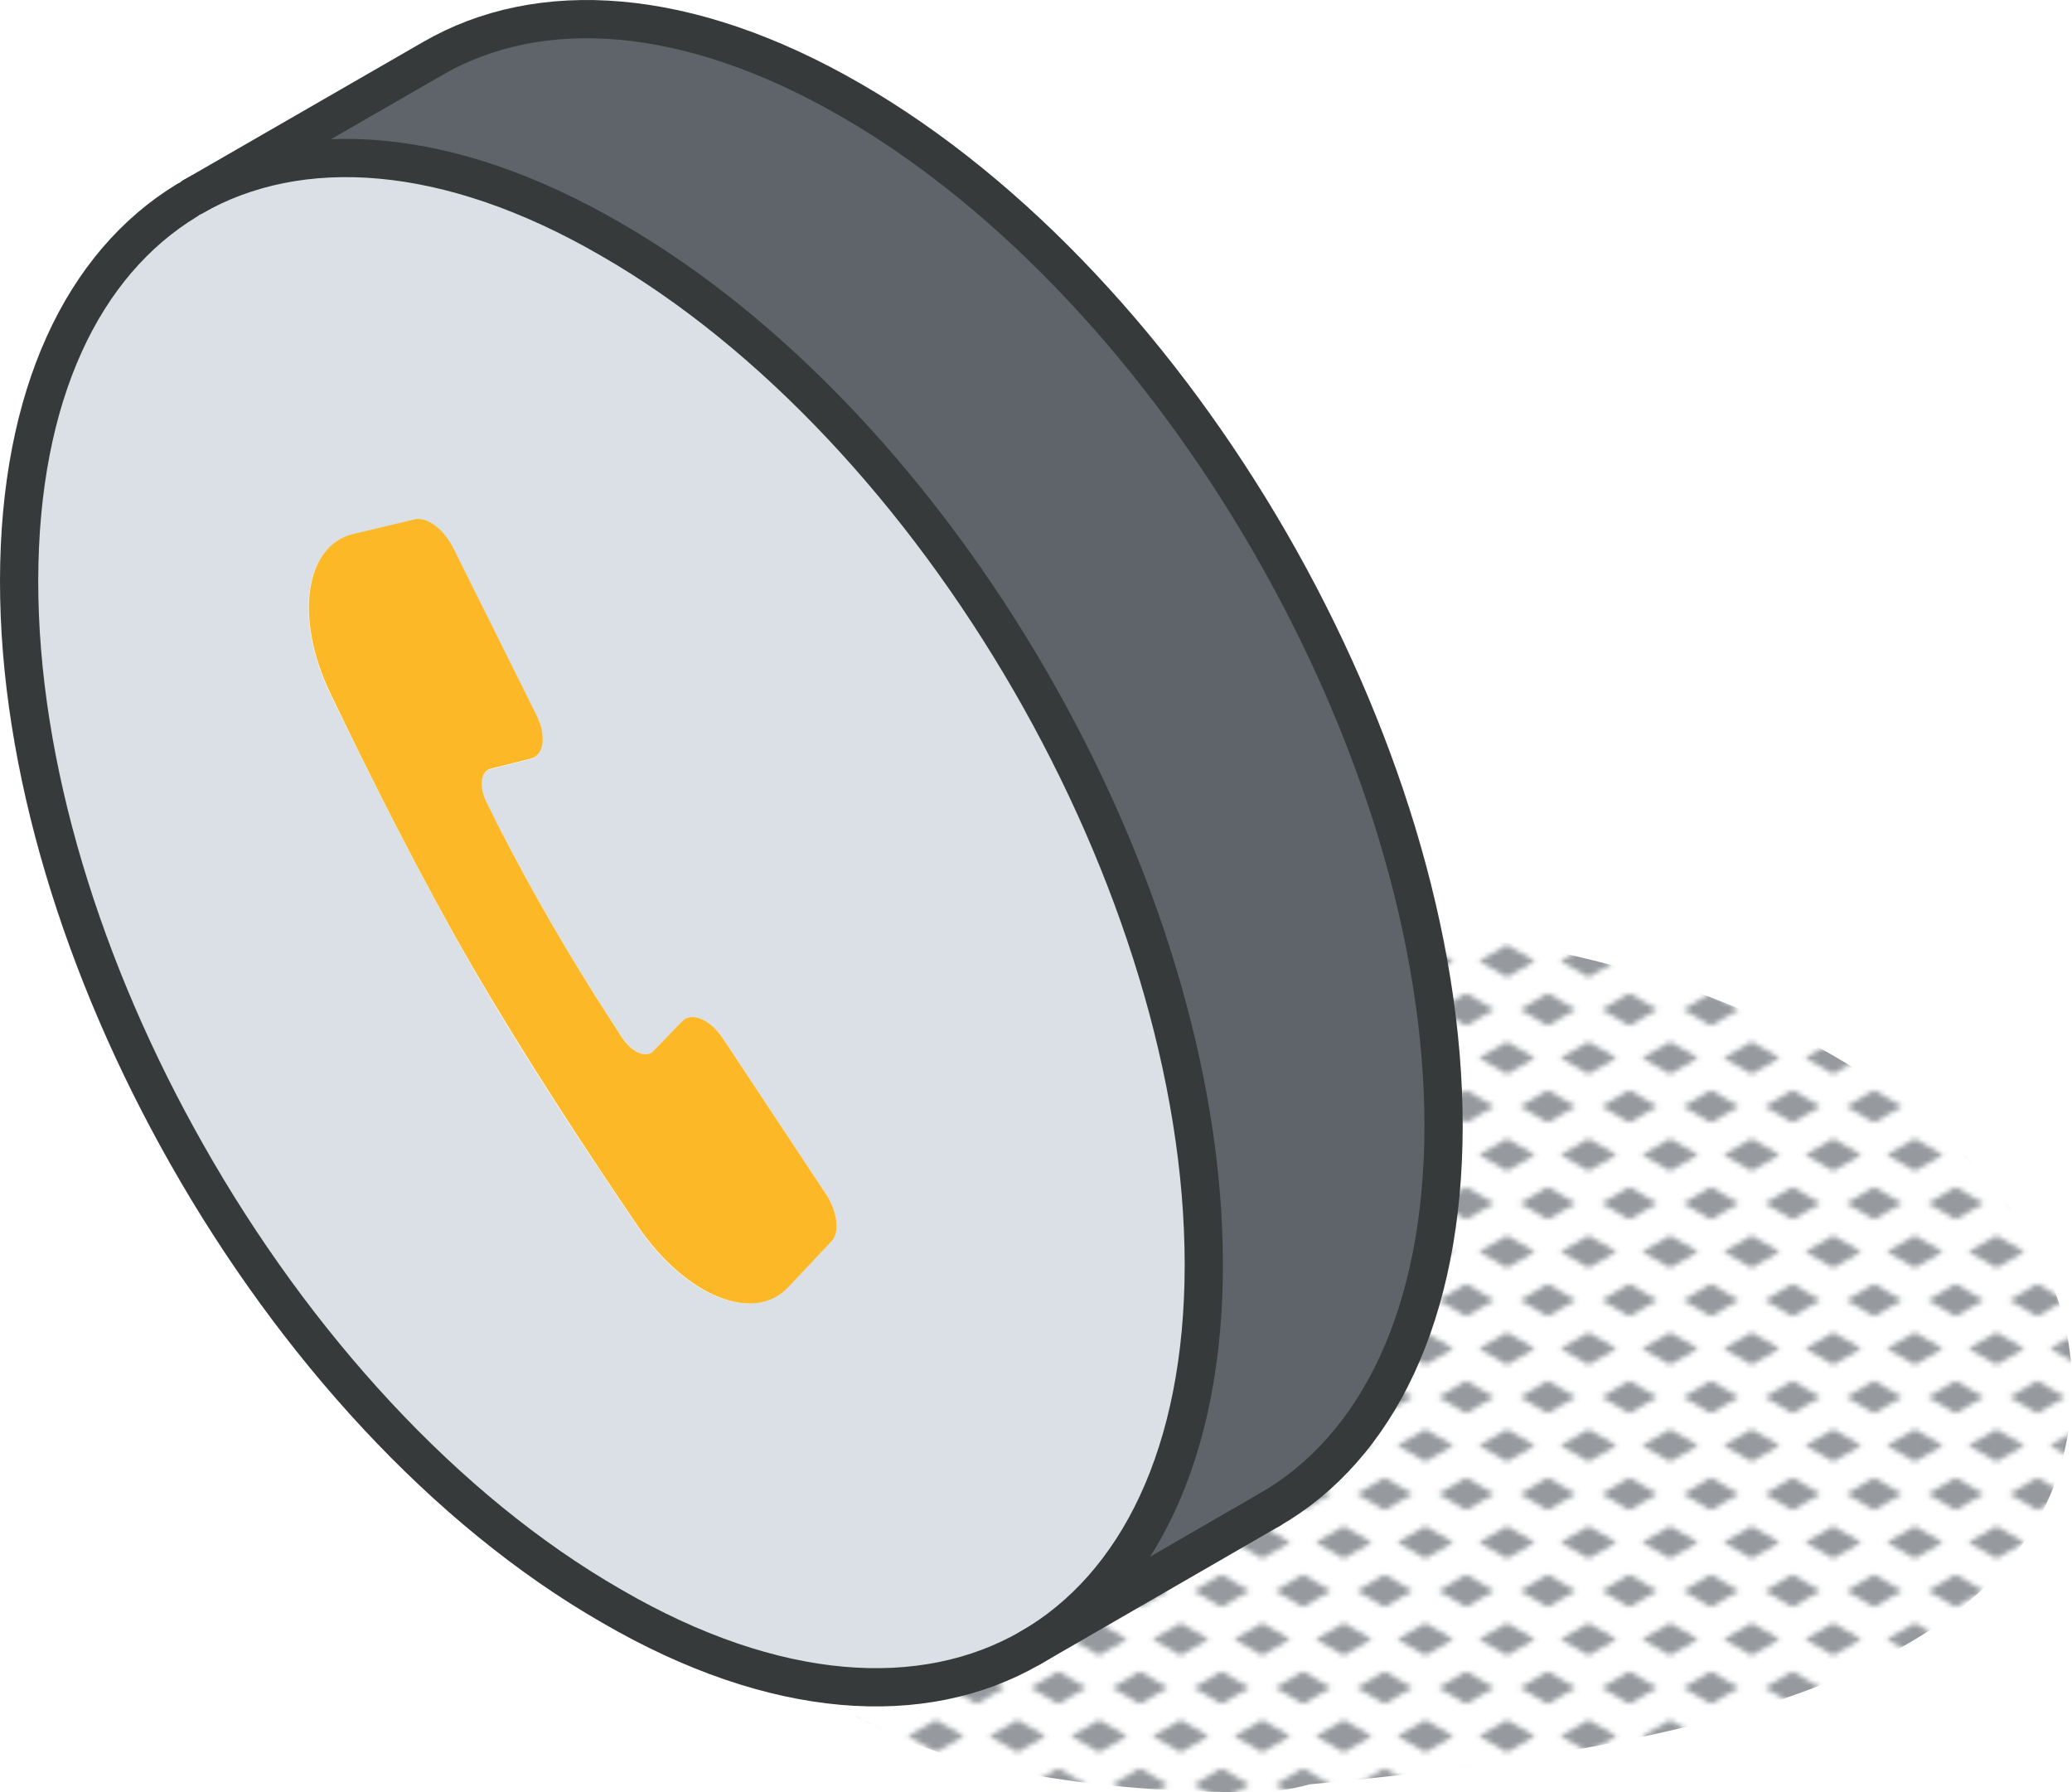<?xml version="1.0" encoding="UTF-8"?>
<svg id="Calque_2" data-name="Calque 2" xmlns="http://www.w3.org/2000/svg" xmlns:xlink="http://www.w3.org/1999/xlink" viewBox="0 0 162.55 140.59">
  <defs>
    <style>
      .cls-1, .cls-2 {
        fill: none;
      }

      .cls-3 {
        fill: #969a9e;
      }

      .cls-4 {
        fill: #dae0e5;
      }

      .cls-2 {
        stroke: #373a3a;
        stroke-linecap: round;
        stroke-linejoin: round;
        stroke-width: 3px;
      }

      .cls-5 {
        fill: #fdb827;
      }

      .cls-6 {
        fill: url(#New_Pattern_Swatch_3);
      }

      .cls-7 {
        fill: #5f646b;
      }
    </style>
    <pattern id="New_Pattern_Swatch_3" data-name="New Pattern Swatch 3" x="0" y="0" width="16" height="19" patternTransform="translate(-4864.17 -11024.39) scale(.4 -.4)" patternUnits="userSpaceOnUse" viewBox="0 0 16 19">
      <g>
        <rect class="cls-1" width="16" height="19"/>
        <rect class="cls-1" width="16" height="19"/>
        <polygon class="cls-3" points="16 -3.18 10.5 0 16 3.18 21.5 0 16 -3.18"/>
        <polygon class="cls-3" points="8 6.32 2.5 9.5 8 12.67 13.5 9.5 8 6.32"/>
        <polygon class="cls-3" points="0 -3.18 -5.5 0 0 3.18 5.5 0 0 -3.18"/>
        <polygon class="cls-3" points="16 15.82 10.5 19 16 22.17 21.5 19 16 15.82"/>
        <polygon class="cls-3" points="0 15.82 -5.5 19 0 22.17 5.5 19 0 15.82"/>
      </g>
    </pattern>
  </defs>
  <g id="Calque_1-2" data-name="Calque 1">
    <path class="cls-6" d="M111.24,73.19c-1.54.34-3.02.91-4.39,1.69-12.24,7.06-9.12,28.06-21,34.93-5.82,3.37-13.13,2.79-19.26,6.33-5.79,3.35-7.14,9.36-4.74,13.53,1.34,2.16,3.23,3.92,5.47,5.11,8.45,4.69,21.33,5.81,30.58,5.81,1.64.03,3.27-.18,4.85-.62,4.3-.38,8.59-.88,12.87-1.47,17.59-2.45,41.88-7.25,46.21-24.12s-11.46-30.29-28.75-36.56c-7.02-2.58-14.38-4.14-21.84-4.63Z"/>
    <path class="cls-7" d="M113.25,88.35c0,14.79-5.22,25.22-13.63,30.07l-18.79,10.85c8.4-4.86,13.61-15.26,13.61-30.07,0-29.64-20.82-65.68-46.49-80.49-12.81-7.4-24.38-8.11-32.76-3.31l18.81-10.83h0C42.32-.26,53.9.43,66.75,7.85c25.67,14.81,46.48,50.85,46.5,80.5Z"/>
    <path class="cls-4" d="M94.44,99.2c0,14.81-5.21,25.21-13.61,30.07-8.4,4.86-20.05,4.16-32.83-3.27-13.1-7.51-24.9-20.55-33.33-35.43C6.51,76.19,1.48,60.1,1.5,45.54S6.5,20.67,14.68,15.71l.51-.31c8.38-4.8,20-4.09,32.76,3.31,25.67,14.81,46.48,50.85,46.49,80.49ZM65.23,97.38c.67-.72.48-2.32-.42-3.69l-8.1-12.25c-1-1.48-2.45-2.09-3.18-1.33l-2.27,2.35c-.57.58-1.7.09-2.45-1.07l-1-1.54c-3.19-4.93-6.13-10.01-8.81-15.24l-.84-1.61c-.63-1.23-.48-2.46.31-2.66l3.16-.79c1-.26,1.23-1.82.43-3.42l-6.54-13.13c-.73-1.47-2-2.43-3-2.21l-4.83,1.15c-3.82.9-4.64,6.59-1.78,12.52,3.09,6.35,7.18,14.54,11.15,21.43s9,14.51,13,20.38c3.7,5.42,9,7.57,11.73,4.71l3.44-3.6Z"/>
    <path class="cls-5" d="M64.81,93.69c.9,1.37,1.09,3,.42,3.69l-3.4,3.6c-2.69,2.86-8,.71-11.73-4.71-4-5.87-9-13.49-13-20.38s-8.1-15.08-11.17-21.48c-2.86-5.93-2-11.62,1.78-12.52l4.83-1.15c.94-.22,2.25.74,3,2.21l6.54,13.14c.8,1.6.61,3.16-.43,3.42l-3.16.79c-.79.2-.94,1.43-.31,2.66l.82,1.65c2.67,5.23,5.61,10.31,8.8,15.24l1,1.54c.75,1.16,1.88,1.65,2.45,1.07l2.27-2.35c.73-.76,2.19-.15,3.18,1.33l8.11,12.25Z"/>
    <path class="cls-2" d="M15.12,15.44h0c8.38-4.8,20-4.09,32.76,3.31,25.74,14.77,46.55,50.81,46.56,80.45,0,14.81-5.21,25.22-13.61,30.07s-20.05,4.16-32.83-3.27c-13.1-7.51-24.9-20.55-33.33-35.43C6.51,76.19,1.48,60.1,1.5,45.54S6.5,20.67,14.68,15.71"/>
    <path class="cls-2" d="M99.62,118.42c8.41-4.85,13.61-15.28,13.63-30.07,0-29.65-20.83-65.69-46.5-80.5C53.9.43,42.32-.26,33.93,4.6h0L15.19,15.4"/>
    <line class="cls-2" x1="99.62" y1="118.42" x2="80.83" y2="129.27"/>
  </g>
</svg>